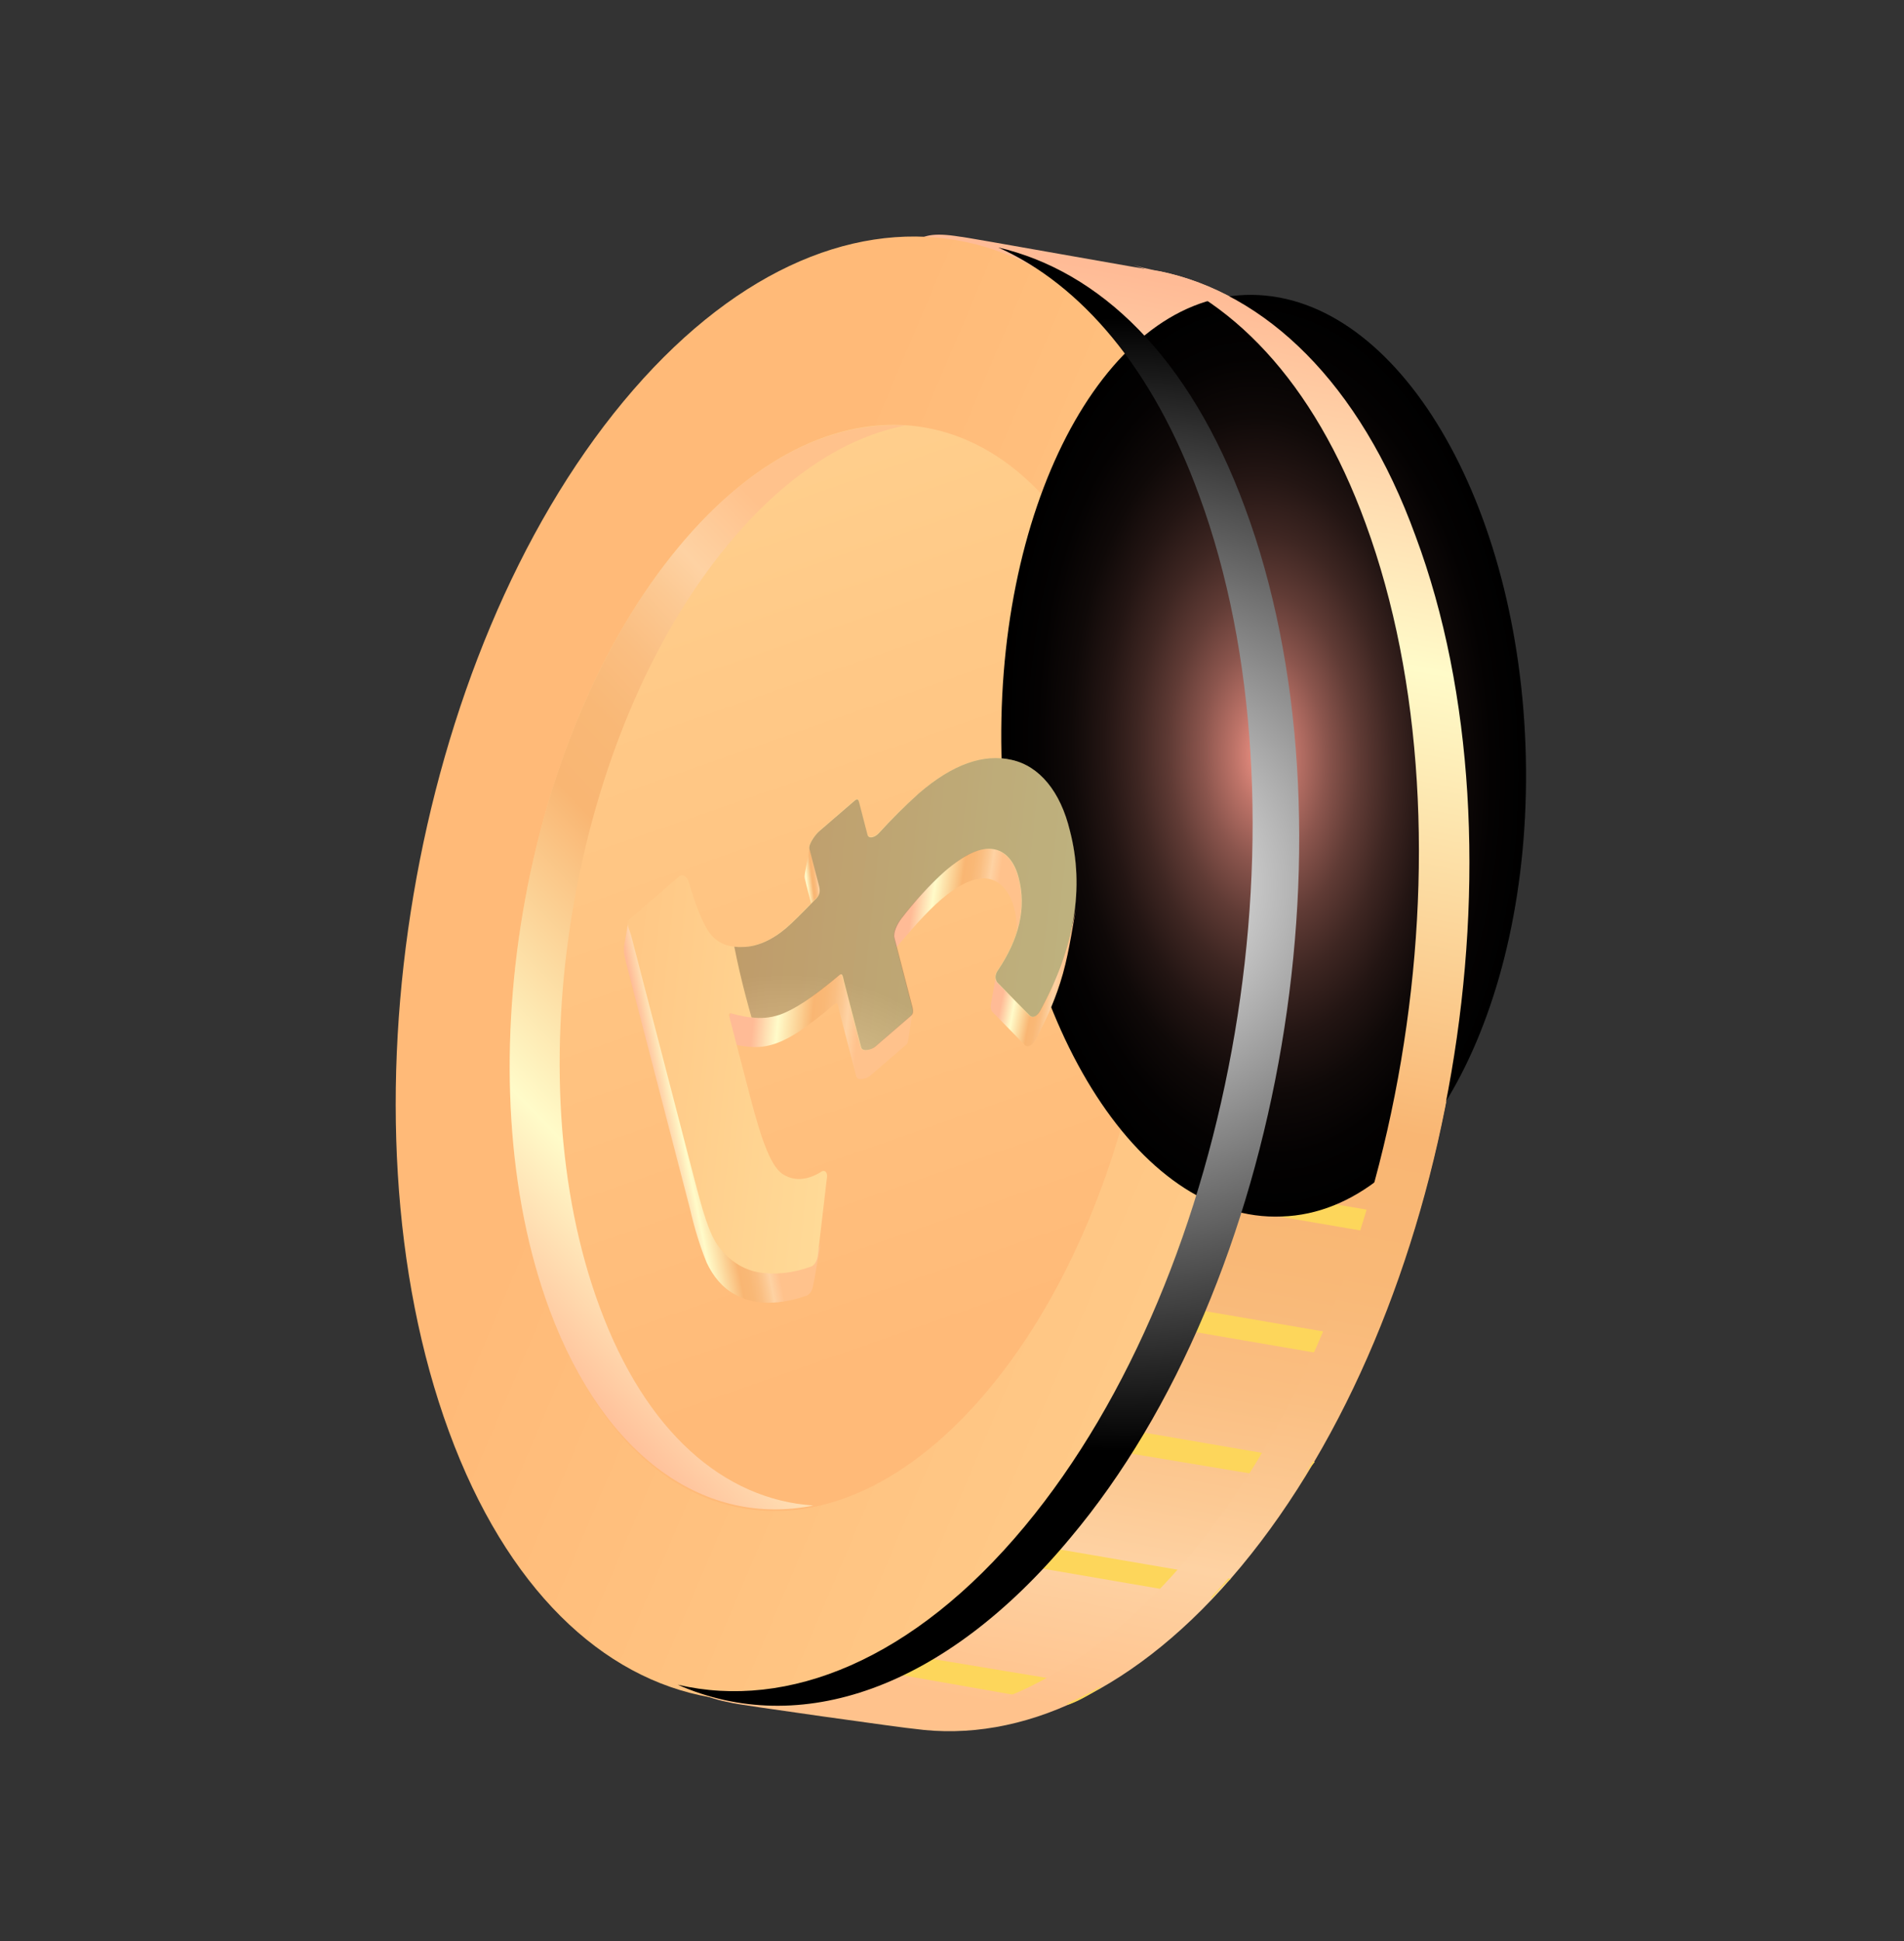 <svg width="104" height="106" viewBox="0 0 104 106" fill="none" xmlns="http://www.w3.org/2000/svg">
<rect x="0" y="0" width="104" height="106" fill="#333333" stroke="none"/>
<path d="M67.794 85.541C62.15 92.339 55.749 95.207 49.95 94.411C49.794 94.425 40.02 93.057 39.935 92.987C34.107 91.88 40.819 88.983 37.679 80.49C31.383 63.348 35.637 38.169 47.208 24.233C52.923 17.35 46.621 11.974 52.434 12.925C52.59 12.911 63.199 14.829 63.355 14.815C69.112 16.006 74.268 20.862 77.324 29.284C83.69 46.341 79.365 71.605 67.794 85.541Z" fill="url(#paint0_linear)"/>
<path d="M56.974 83.877C45.403 97.813 30.819 95.322 24.524 78.18C18.229 61.038 22.483 35.859 34.053 21.924C45.624 7.988 60.208 10.479 66.503 27.621C72.869 44.678 68.615 69.857 56.974 83.877Z" fill="url(#paint1_linear)"/>
<path d="M54.032 75.836C45.425 86.202 34.66 84.298 30.027 71.551C25.324 58.889 28.458 40.246 37.066 29.879C45.673 19.512 56.438 21.416 61.071 34.163C65.774 46.825 62.64 65.469 54.032 75.836Z" fill="url(#paint2_linear)"/>
<path d="M32.755 71.377C28.052 58.715 31.186 40.071 39.794 29.704C42.898 25.965 46.232 23.852 49.469 23.238C45.367 22.991 41.016 25.12 37.065 29.879C28.457 40.245 25.323 58.889 30.026 71.551C33.053 79.663 38.575 83.386 44.427 82.216C39.533 81.885 35.27 78.202 32.755 71.377Z" fill="url(#paint3_linear)"/>
<path d="M77.536 29.892C77.437 29.666 77.338 29.439 77.309 29.128C77.209 28.902 77.195 28.747 77.096 28.521L66.26 26.702C66.36 26.928 66.459 27.154 66.643 27.451C66.743 27.677 66.757 27.832 66.772 27.988L77.536 29.892Z" fill="#FDD65B"/>
<path d="M72.089 20.201L61.168 18.311C61.523 18.749 61.962 19.258 62.316 19.695L73.237 21.585C72.882 21.147 72.528 20.709 72.089 20.201Z" fill="#FDD65B"/>
<path d="M79.26 36.634L68.424 34.815C68.538 35.196 68.581 35.663 68.625 36.129L79.46 37.948C79.417 37.482 79.374 37.015 79.26 36.634Z" fill="#FDD65B"/>
<path d="M80.051 51.934L69.286 50.03C69.244 50.426 69.202 50.822 69.161 51.218L79.926 53.122C79.967 52.726 80.009 52.33 80.051 51.934Z" fill="#FDD65B"/>
<path d="M80.137 44.396L69.372 42.492C69.33 42.888 69.373 43.355 69.402 43.666L80.167 45.57C80.209 45.174 80.251 44.778 80.137 44.396Z" fill="#FDD65B"/>
<path d="M79.174 59.388L68.494 57.554C68.452 57.95 68.326 58.276 68.213 58.757L78.893 60.59C78.935 60.194 79.047 59.713 79.174 59.388Z" fill="#FDD65B"/>
<path d="M60.172 92.13L49.577 90.368C48.984 90.736 48.461 91.02 47.853 91.233L58.378 93.081C58.985 92.868 59.579 92.499 60.172 92.13Z" fill="#FDD65B"/>
<path d="M56.551 84.387C56.268 84.727 55.916 85.152 55.548 85.421L66.228 87.254C66.51 86.914 66.793 86.575 67.231 86.22L56.551 84.387Z" fill="#FDD65B"/>
<path d="M71.053 80.925C71.25 80.515 71.532 80.175 71.814 79.835L61.135 78.001C60.937 78.412 60.655 78.752 60.458 79.162L71.053 80.925Z" fill="#FDD65B"/>
<path d="M64.36 71.349C64.163 71.76 64.036 72.085 63.839 72.496L74.519 74.329C74.716 73.919 74.843 73.593 75.04 73.183L64.36 71.349Z" fill="#FDD65B"/>
<path d="M77.039 67.664C77.165 67.339 77.278 66.858 77.404 66.532L66.724 64.699C66.598 65.024 66.485 65.505 66.359 65.831L77.039 67.664Z" fill="#FDD65B"/>
<g style="mix-blend-mode:color-dodge">
<path d="M83.326 40.728C83.831 54.642 77.842 66.178 70.022 66.432C62.132 66.771 55.296 55.64 54.72 41.811C54.214 27.897 60.204 16.361 68.023 16.107C75.999 15.838 82.82 26.814 83.326 40.728Z" fill="url(#paint4_radial)"/>
</g>
<path d="M77.324 29.284C74.269 20.861 69.113 16.006 63.355 14.814C63.355 14.814 62.719 14.716 61.912 14.477C67.162 16.108 71.752 20.781 74.594 28.596C80.889 45.738 76.635 70.917 65.064 84.853C59.42 91.65 53.019 94.518 47.22 93.723C47.064 93.737 49.71 94.355 49.865 94.34C55.664 95.136 61.995 92.353 67.71 85.47C79.365 71.605 83.69 46.341 77.324 29.284Z" fill="url(#paint5_linear)"/>
<g style="mix-blend-mode:color-dodge">
<path d="M68.001 27.717C64.96 19.45 60.059 14.806 54.527 13.515C59.028 15.53 62.981 20.104 65.511 27.085C71.806 44.227 67.552 69.406 55.981 83.342C49.914 90.65 43.032 93.405 37.019 92.002C43.643 94.917 51.557 92.301 58.471 83.974C70.127 70.109 74.381 44.93 68.001 27.717Z" fill="url(#paint6_radial)"/>
</g>
<path d="M43.945 47.949L44.46 49.936C44.501 50.049 44.514 50.193 44.497 50.347L44.932 47.961C44.949 47.807 44.937 47.663 44.897 47.548L44.386 46.27C44.374 46.237 44.198 46.394 44.211 46.34L43.944 47.82C43.935 47.867 43.935 47.912 43.945 47.949Z" fill="url(#paint7_linear)"/>
<path d="M51.005 47.53C50.675 47.868 50.354 48.229 50.036 48.606C49.718 48.983 49.325 49.359 49.1 49.88C49.06 49.967 48.956 50.122 48.941 50.216L48.572 52.559C48.686 51.941 49.232 51.427 49.547 51.054C49.951 50.572 50.366 50.118 50.788 49.696C51.605 48.88 52.561 48.148 53.415 48C53.773 47.928 54.111 47.975 54.41 48.137C54.708 48.3 54.959 48.574 55.148 48.943C55.333 49.294 55.455 49.728 55.509 50.218C55.562 50.709 55.545 51.247 55.458 51.799L55.818 49.83C56.011 48.942 56.029 48.073 55.871 47.349C55.713 46.624 55.386 46.083 54.938 45.804C53.809 45.109 52.256 46.254 51.003 47.544C50.976 47.559 51.068 47.466 51.005 47.53Z" fill="url(#paint8_linear)"/>
<path d="M45.354 53.011C44.598 53.645 43.825 54.151 43.051 54.52C42.518 54.735 41.993 54.83 41.493 54.802C41.218 54.787 40.948 54.751 40.684 54.693C40.48 54.646 40.283 54.559 40.073 54.549C40.063 54.549 40.053 54.551 40.043 54.556C40.037 54.559 40.032 54.566 40.028 54.573C40.025 54.58 40.023 54.588 40.022 54.595C39.946 55.01 39.87 55.425 39.796 55.84L39.681 56.462C39.661 56.566 39.643 56.67 39.625 56.773C39.62 56.797 39.555 57.022 39.595 56.953C39.601 56.943 39.608 56.935 39.615 56.93C39.625 56.925 39.635 56.923 39.645 56.923C39.873 56.951 40.096 57.002 40.311 57.075C40.567 57.133 40.84 57.166 41.112 57.175C41.595 57.203 42.102 57.107 42.618 56.891C43.122 56.673 43.627 56.37 44.125 55.989C44.393 55.795 44.66 55.591 44.926 55.379C45.053 55.277 45.177 55.177 45.303 55.073C45.415 54.954 45.534 54.861 45.653 54.797C45.777 54.739 45.804 55.065 45.831 55.17L46.77 58.787C46.793 58.836 46.824 58.874 46.861 58.899C46.899 58.923 46.941 58.933 46.987 58.928C47.13 58.936 47.283 58.897 47.436 58.813C47.467 58.794 47.498 58.773 47.528 58.749L49.483 57.063C49.523 57.032 49.56 56.981 49.585 56.92C49.59 56.907 49.593 56.892 49.595 56.878L49.857 55.189C49.861 55.199 49.86 55.256 49.854 55.272C49.831 55.335 49.856 55.073 49.819 55.106L47.963 56.37C47.837 56.462 47.709 56.517 47.586 56.53C47.463 56.552 47.247 56.583 47.201 56.407L46.262 52.79C46.242 52.681 46.216 52.578 46.183 52.483C46.174 52.46 46.161 52.443 46.145 52.431C46.138 52.426 46.129 52.422 46.12 52.42C46.086 52.416 46.047 52.432 46.011 52.467C45.794 52.651 45.577 52.831 45.359 53.006L45.354 53.011Z" fill="url(#paint9_linear)"/>
<path d="M56.446 56.95C56.592 56.743 56.723 56.508 56.834 56.257C56.984 55.965 57.128 55.664 57.264 55.36C57.508 54.815 57.724 54.25 57.909 53.673C58.345 52.317 58.533 50.924 58.778 49.57C58.604 50.503 58.331 51.435 57.972 52.323C57.791 52.774 57.595 53.215 57.384 53.642C57.22 53.974 57.014 54.499 56.768 54.677C56.705 54.723 56.64 54.748 56.579 54.749C56.518 54.751 56.463 54.729 56.417 54.686L54.645 53.033C54.57 52.956 54.382 53.417 54.414 53.24L54.12 54.866C54.109 54.953 54.113 55.036 54.13 55.107C54.147 55.178 54.177 55.234 54.218 55.27L55.983 57.076C56.037 57.127 56.106 57.147 56.18 57.132C56.27 57.112 56.362 57.049 56.446 56.95C56.432 56.97 56.446 56.95 56.446 56.95Z" fill="url(#paint10_linear)"/>
<path d="M44.244 70.623C44.282 70.574 44.316 70.517 44.343 70.454C44.361 70.411 44.376 70.366 44.388 70.321C44.474 69.942 44.545 69.563 44.599 69.186L44.846 67.837C44.742 68.4 44.376 68.43 44.111 68.506C43.683 68.634 43.26 68.717 42.845 68.753C42.028 68.836 41.257 68.683 40.568 68.302C39.947 67.969 39.43 67.39 39.051 66.605C38.677 65.695 38.368 64.704 38.128 63.645L34.655 50.273C34.603 50.069 34.27 50.614 34.32 50.332C34.213 50.923 34.26 50.722 34.152 51.31C34.089 51.576 34.068 51.841 34.092 52.079C34.129 52.281 34.17 52.468 34.219 52.659L37.693 66.03C37.929 67.068 38.23 68.041 38.593 68.939C38.969 69.742 39.489 70.334 40.115 70.673C40.758 71.028 41.471 71.184 42.228 71.135C42.609 71.116 42.997 71.056 43.39 70.956C43.589 70.905 43.789 70.849 43.99 70.779C44.076 70.764 44.165 70.705 44.245 70.611L44.244 70.623Z" fill="url(#paint11_linear)"/>
<path d="M58.441 45.368C59.25 48.48 58.7 51.766 56.793 55.226C56.714 55.363 56.614 55.464 56.512 55.509C56.41 55.555 56.313 55.541 56.241 55.47L54.477 53.667C54.435 53.624 54.402 53.562 54.382 53.487C54.362 53.427 54.358 53.349 54.373 53.268C54.388 53.187 54.42 53.107 54.464 53.042C55.669 51.268 56.058 49.581 55.638 47.976C55.526 47.516 55.342 47.135 55.098 46.859C54.853 46.582 54.554 46.416 54.22 46.372C53.535 46.258 52.64 46.678 51.587 47.585C50.76 48.328 49.96 49.2 49.205 50.182C48.986 50.445 48.757 50.924 48.834 51.215L49.773 54.832L49.82 55.004C49.866 55.184 49.888 55.351 49.731 55.484L47.776 57.17C47.573 57.346 47.078 57.453 47.015 57.206L46.075 53.587C46.05 53.518 46.041 53.431 46.021 53.359C45.987 53.229 45.946 53.156 45.82 53.258C44.328 54.517 43.349 55.148 42.561 55.421C41.774 55.694 40.965 55.624 39.928 55.339C39.806 55.307 39.808 55.413 39.849 55.567L40.966 59.856C41.606 62.315 42.143 63.823 42.843 64.171C43.431 64.512 44.155 64.442 44.881 63.975C44.942 63.939 45.002 63.933 45.053 63.957C45.104 63.98 45.143 64.033 45.164 64.107C45.176 64.156 45.179 64.214 45.173 64.275L44.673 68.535C44.669 68.604 44.655 68.675 44.633 68.745C44.612 68.814 44.583 68.881 44.547 68.94C44.512 68.999 44.472 69.05 44.428 69.089C44.385 69.129 44.34 69.156 44.296 69.169C43.298 69.53 42.325 69.634 41.415 69.475C40.591 69.325 39.864 68.861 39.285 68.115C38.735 67.42 38.377 66.116 37.942 64.447L34.471 51.073C34.438 50.947 34.357 50.766 34.313 50.602C34.269 50.438 34.264 50.3 34.362 50.217L37.091 47.864C37.289 47.695 37.545 47.904 37.607 48.123C37.981 49.396 38.389 50.455 38.757 50.948C39.166 51.489 39.759 51.755 40.58 51.706C41.339 51.689 42.152 51.33 42.932 50.667C43.277 50.371 43.791 49.858 44.605 49.022C44.811 48.812 44.788 48.575 44.722 48.319L44.208 46.332C44.144 46.091 44.527 45.56 44.731 45.382L46.686 43.696C46.843 43.563 46.885 43.644 46.926 43.798L46.965 43.956L47.381 45.563C47.447 45.81 47.793 45.699 47.989 45.488C48.706 44.709 49.438 43.986 50.182 43.323C52.016 41.742 53.708 41.134 55.258 41.498C56.01 41.662 56.68 42.09 57.227 42.755C57.774 43.42 58.187 44.309 58.441 45.368Z" fill="url(#paint12_linear)"/>
<g opacity="0.5">
<g style="mix-blend-mode:color-dodge" opacity="0.5">
<path d="M40.583 51.715C40.413 51.723 40.254 51.718 40.109 51.699C40.291 52.614 40.498 53.513 40.731 54.397C40.834 54.789 40.94 55.176 41.05 55.557C41.538 55.632 42.055 55.585 42.585 55.416C43.372 55.141 44.358 54.503 45.844 53.253C45.967 53.149 46.011 53.225 46.045 53.354C46.067 53.413 46.075 53.5 46.099 53.583L47.039 57.201C47.101 57.444 47.596 57.338 47.8 57.166L49.755 55.48C49.912 55.347 49.882 55.189 49.844 54.999L49.797 54.827L48.858 51.211C48.784 50.927 49.016 50.457 49.229 50.177C49.985 49.195 50.784 48.324 51.611 47.58C52.664 46.673 53.559 46.253 54.244 46.368C54.575 46.415 54.872 46.582 55.114 46.858C55.357 47.135 55.539 47.514 55.65 47.971C56.067 49.58 55.678 51.267 54.476 53.038C54.433 53.102 54.401 53.182 54.386 53.263C54.371 53.345 54.374 53.422 54.395 53.482C54.415 53.557 54.447 53.619 54.489 53.662L56.253 55.465C56.326 55.536 56.422 55.55 56.524 55.504C56.626 55.459 56.726 55.358 56.805 55.221C58.708 51.754 59.258 48.468 58.453 45.363C58.198 44.304 57.784 43.416 57.236 42.752C56.688 42.089 56.017 41.663 55.264 41.501C53.714 41.137 52.021 41.745 50.188 43.325C49.443 43.995 48.71 44.725 47.993 45.511C47.797 45.722 47.451 45.833 47.385 45.586L46.969 43.979L46.929 43.821C46.889 43.667 46.844 43.59 46.69 43.719L44.735 45.405C44.531 45.583 44.148 46.112 44.212 46.355L44.726 48.342C44.792 48.597 44.812 48.827 44.608 49.045C43.795 49.881 43.281 50.394 42.936 50.69C42.155 51.349 41.342 51.703 40.583 51.715Z" fill="url(#paint13_radial)"/>
</g>
</g>
<defs>
<linearGradient id="paint0_linear" x1="65.106" y1="15.634" x2="49.781" y2="94.695" gradientUnits="userSpaceOnUse">
<stop stop-color="#FFBB96"/>
<stop offset="0.227" stop-color="#FFFBC9"/>
<stop offset="0.54" stop-color="#F9B673"/>
<stop offset="0.639" stop-color="#F9B876"/>
<stop offset="0.725" stop-color="#FABE81"/>
<stop offset="0.806" stop-color="#FCC993"/>
<stop offset="0.859" stop-color="#FED2A3"/>
<stop offset="0.97" stop-color="#FFC28C"/>
</linearGradient>
<linearGradient id="paint1_linear" x1="32.704" y1="47.382" x2="119.567" y2="84.313" gradientUnits="userSpaceOnUse">
<stop offset="0.035" stop-color="#FFBA78"/>
<stop offset="0.395" stop-color="#FFC987"/>
<stop offset="1" stop-color="#FEECA8"/>
</linearGradient>
<linearGradient id="paint2_linear" x1="53.773" y1="76.434" x2="19.121" y2="-22.971" gradientUnits="userSpaceOnUse">
<stop offset="0.035" stop-color="#FFBA78"/>
<stop offset="0.395" stop-color="#FFC987"/>
<stop offset="1" stop-color="#FEECA8"/>
</linearGradient>
<linearGradient id="paint3_linear" x1="25.323" y1="70.77" x2="56.224" y2="41.007" gradientUnits="userSpaceOnUse">
<stop stop-color="#FFBB96"/>
<stop offset="0.227" stop-color="#FFFBC9"/>
<stop offset="0.54" stop-color="#F9B673"/>
<stop offset="0.639" stop-color="#F9B876"/>
<stop offset="0.725" stop-color="#FABE81"/>
<stop offset="0.806" stop-color="#FCC993"/>
<stop offset="0.859" stop-color="#FED2A3"/>
<stop offset="0.97" stop-color="#FFC28C"/>
</linearGradient>
<radialGradient id="paint4_radial" cx="0" cy="0" r="1" gradientUnits="userSpaceOnUse" gradientTransform="translate(69.06 41.281) rotate(-2.149) scale(14.319 25.194)">
<stop stop-color="#F49587"/>
<stop offset="0.116" stop-color="#BD7368"/>
<stop offset="0.236" stop-color="#8B554D"/>
<stop offset="0.359" stop-color="#603B35"/>
<stop offset="0.483" stop-color="#3E2622"/>
<stop offset="0.609" stop-color="#231513"/>
<stop offset="0.735" stop-color="#0F0908"/>
<stop offset="0.864" stop-color="#040202"/>
<stop offset="1"/>
</radialGradient>
<linearGradient id="paint5_linear" x1="74.308" y1="17.413" x2="59.083" y2="95.965" gradientUnits="userSpaceOnUse">
<stop stop-color="#FFBB96"/>
<stop offset="0.227" stop-color="#FFFBC9"/>
<stop offset="0.54" stop-color="#F9B673"/>
<stop offset="0.639" stop-color="#F9B876"/>
<stop offset="0.725" stop-color="#FABE81"/>
<stop offset="0.806" stop-color="#FCC993"/>
<stop offset="0.859" stop-color="#FED2A3"/>
<stop offset="0.97" stop-color="#FFC28C"/>
</linearGradient>
<radialGradient id="paint6_radial" cx="0" cy="0" r="1" gradientUnits="userSpaceOnUse" gradientTransform="translate(61.495 48.345) rotate(39.703) scale(30.96)">
<stop stop-color="white"/>
<stop offset="1"/>
</radialGradient>
<linearGradient id="paint7_linear" x1="43.768" y1="47.675" x2="44.765" y2="47.557" gradientUnits="userSpaceOnUse">
<stop stop-color="#FFBB96"/>
<stop offset="0.227" stop-color="#FFFBC9"/>
<stop offset="0.54" stop-color="#F9B673"/>
<stop offset="0.639" stop-color="#F9B876"/>
<stop offset="0.725" stop-color="#FABE81"/>
<stop offset="0.806" stop-color="#FCC993"/>
<stop offset="0.859" stop-color="#FED2A3"/>
<stop offset="0.97" stop-color="#FFC28C"/>
</linearGradient>
<linearGradient id="paint8_linear" x1="49.625" y1="50.873" x2="54.196" y2="51.564" gradientUnits="userSpaceOnUse">
<stop stop-color="#FFBB96"/>
<stop offset="0.227" stop-color="#FFFBC9"/>
<stop offset="0.54" stop-color="#F9B673"/>
<stop offset="0.639" stop-color="#F9B876"/>
<stop offset="0.725" stop-color="#FABE81"/>
<stop offset="0.806" stop-color="#FCC993"/>
<stop offset="0.859" stop-color="#FED2A3"/>
<stop offset="0.97" stop-color="#FFC28C"/>
</linearGradient>
<linearGradient id="paint9_linear" x1="41.132" y1="55.8" x2="47.04" y2="56.37" gradientUnits="userSpaceOnUse">
<stop stop-color="#FFBB96"/>
<stop offset="0.227" stop-color="#FFFBC9"/>
<stop offset="0.54" stop-color="#F9B673"/>
<stop offset="0.639" stop-color="#F9B876"/>
<stop offset="0.725" stop-color="#FABE81"/>
<stop offset="0.806" stop-color="#FCC993"/>
<stop offset="0.859" stop-color="#FED2A3"/>
<stop offset="0.97" stop-color="#FFC28C"/>
</linearGradient>
<linearGradient id="paint10_linear" x1="54.867" y1="53.83" x2="57.935" y2="54.417" gradientUnits="userSpaceOnUse">
<stop stop-color="#FFBB96"/>
<stop offset="0.227" stop-color="#FFFBC9"/>
<stop offset="0.54" stop-color="#F9B673"/>
<stop offset="0.639" stop-color="#F9B876"/>
<stop offset="0.725" stop-color="#FABE81"/>
<stop offset="0.806" stop-color="#FCC993"/>
<stop offset="0.859" stop-color="#FED2A3"/>
<stop offset="0.97" stop-color="#FFC28C"/>
</linearGradient>
<linearGradient id="paint11_linear" x1="34.864" y1="55.616" x2="39.769" y2="54.644" gradientUnits="userSpaceOnUse">
<stop stop-color="#FFBB96"/>
<stop offset="0.227" stop-color="#FFFBC9"/>
<stop offset="0.54" stop-color="#F9B673"/>
<stop offset="0.639" stop-color="#F9B876"/>
<stop offset="0.725" stop-color="#FABE81"/>
<stop offset="0.806" stop-color="#FCC993"/>
<stop offset="0.859" stop-color="#FED2A3"/>
<stop offset="0.97" stop-color="#FFC28C"/>
</linearGradient>
<linearGradient id="paint12_linear" x1="20.728" y1="53.061" x2="57.442" y2="56.99" gradientUnits="userSpaceOnUse">
<stop offset="0.035" stop-color="#FFBA78"/>
<stop offset="0.395" stop-color="#FFC987"/>
<stop offset="1" stop-color="#FEECA8"/>
</linearGradient>
<radialGradient id="paint13_radial" cx="0" cy="0" r="1" gradientUnits="userSpaceOnUse" gradientTransform="translate(42.886 66.643) rotate(69.703) scale(13.386 13.467)">
<stop stop-color="white"/>
<stop offset="1"/>
</radialGradient>
</defs>
</svg>
